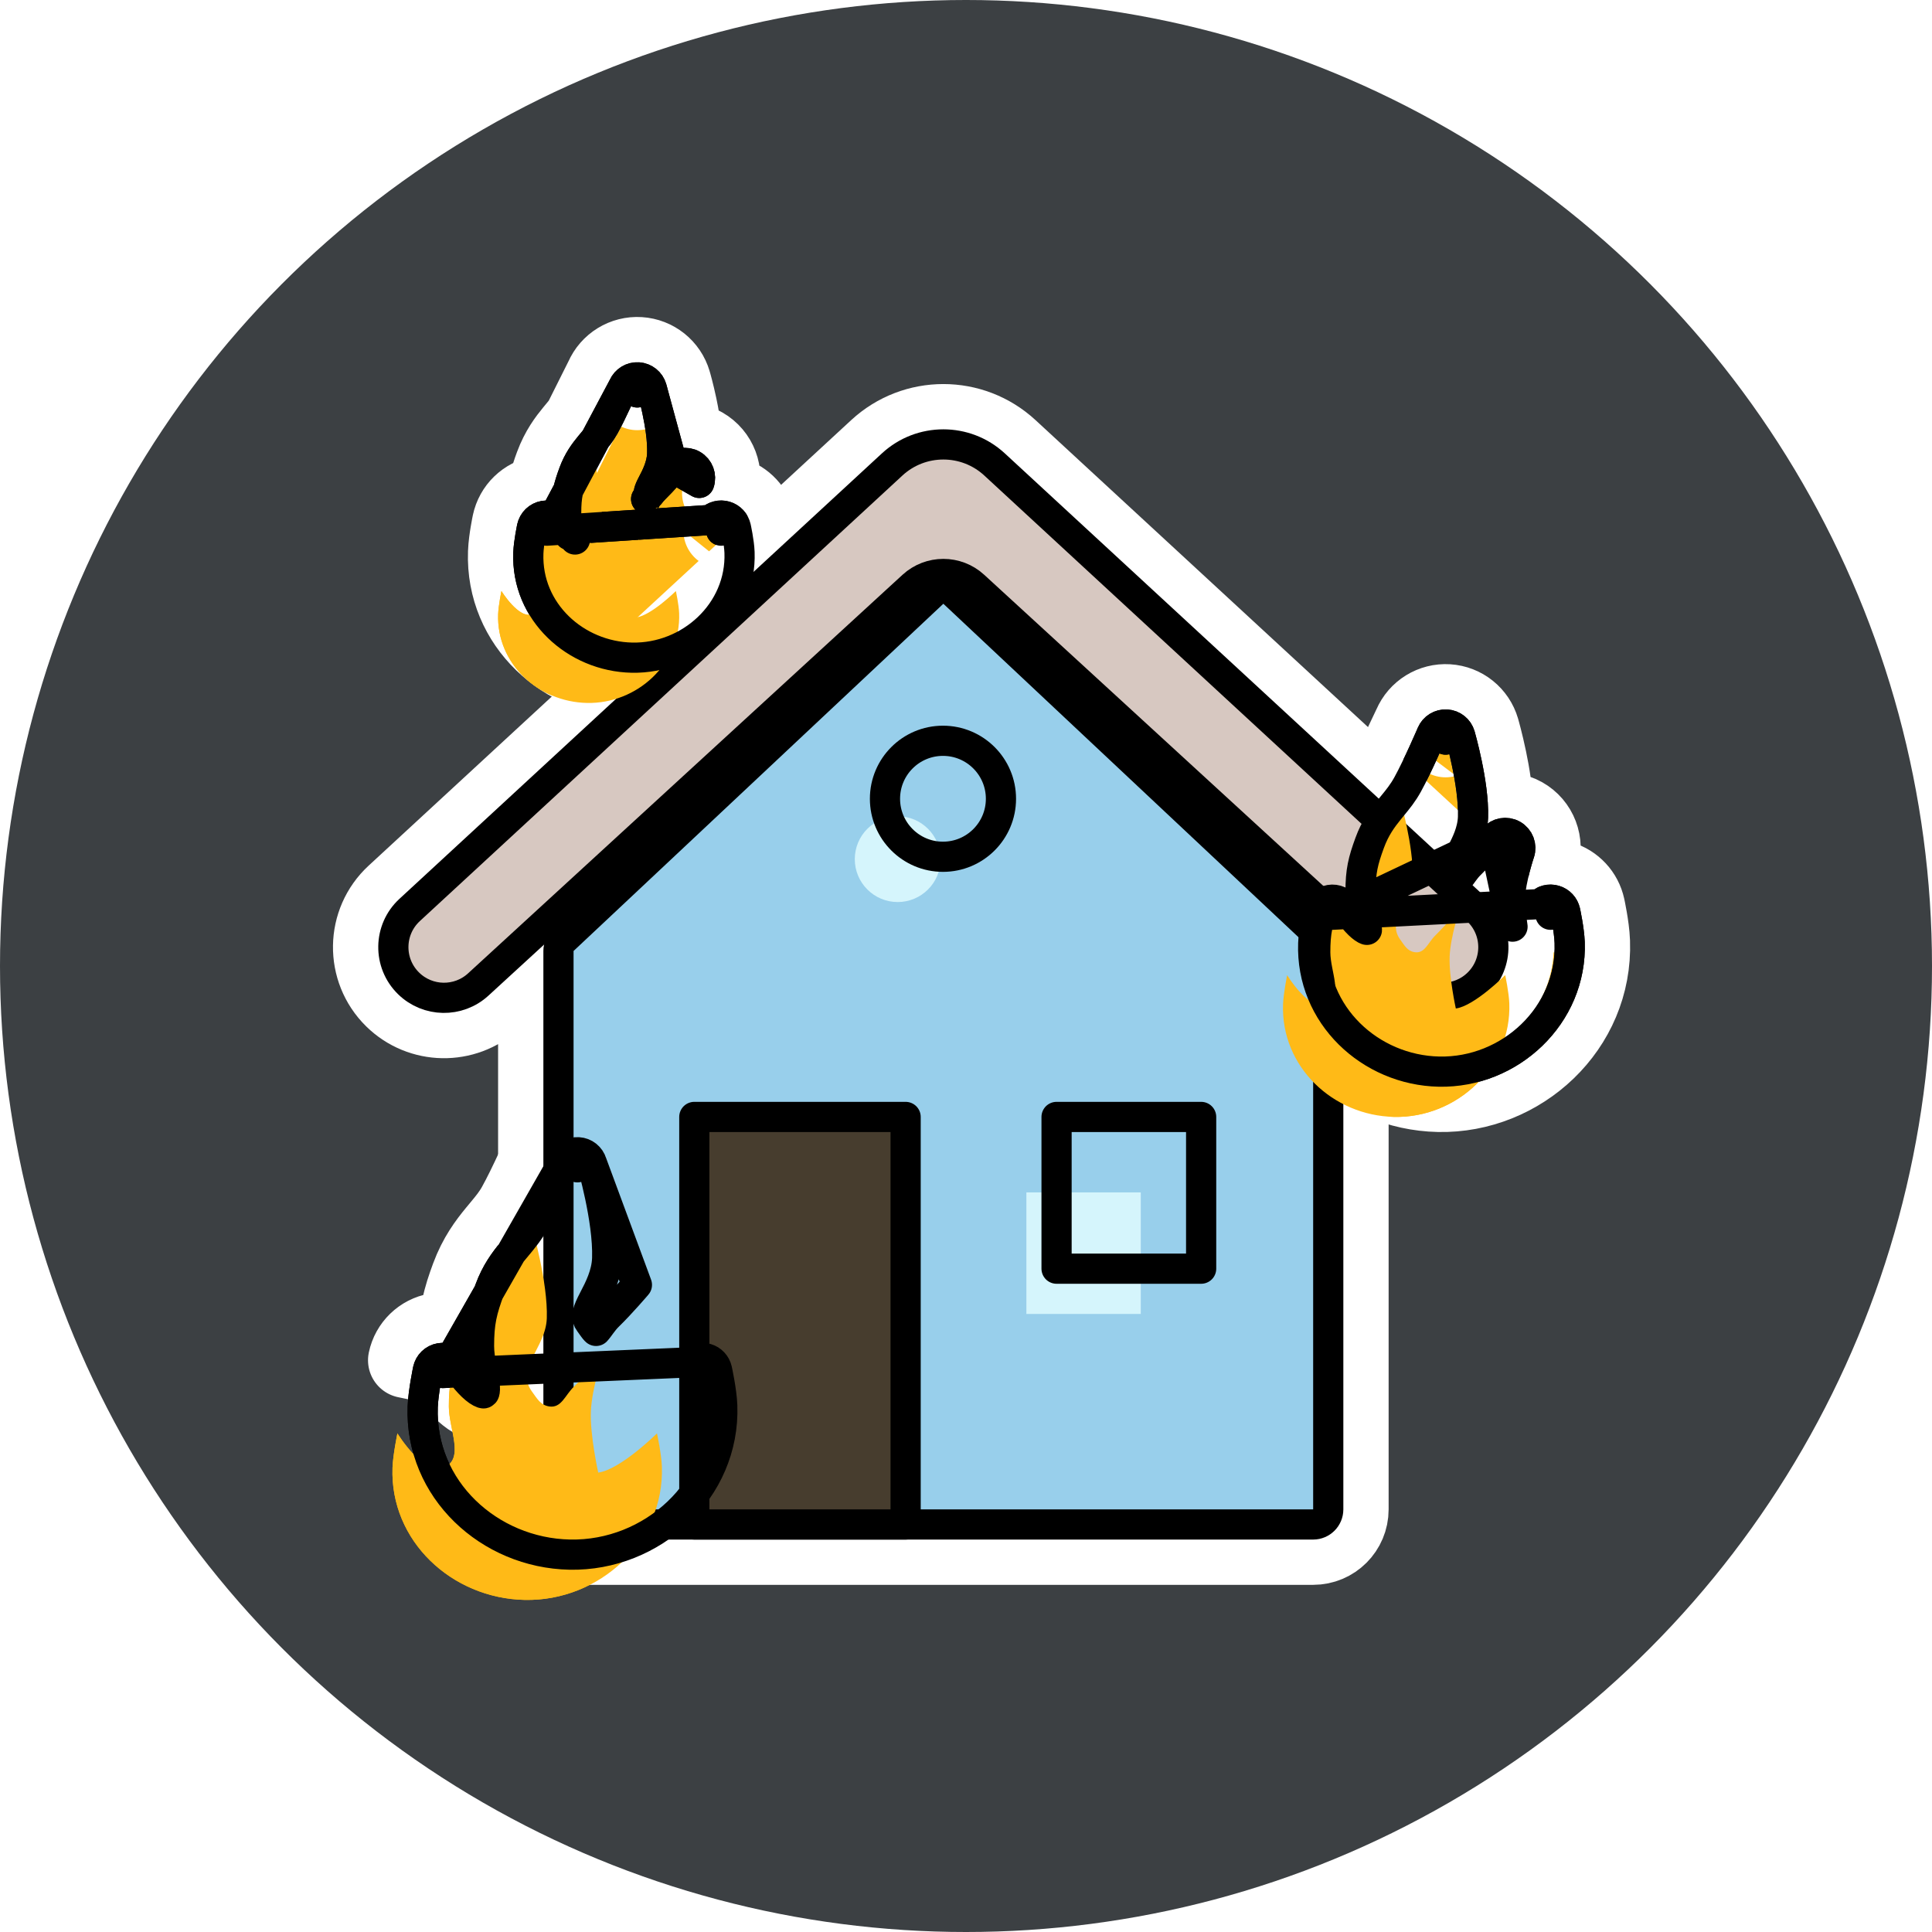 <svg width="128" height="128" viewBox="0 0 128 128" fill="none" xmlns="http://www.w3.org/2000/svg">
<circle cx="64" cy="64" r="64" fill="#3C4043"/>
<path d="M36.092 32.661C35.993 32.667 35.893 32.678 35.793 32.695C34.783 32.871 33.983 33.645 33.774 34.649L36.136 35.14C33.774 34.649 33.774 34.649 33.774 34.649L33.774 34.649L33.774 34.65L33.773 34.651L33.773 34.656L33.77 34.668L33.762 34.708C33.755 34.741 33.746 34.787 33.735 34.843C33.714 34.956 33.685 35.112 33.655 35.291C33.601 35.613 33.522 36.132 33.505 36.595C33.332 41.425 37.376 44.98 41.84 45.071C46.452 45.166 50.672 41.448 50.495 36.547C50.478 36.077 50.398 35.567 50.342 35.251C50.312 35.076 50.282 34.924 50.26 34.815C50.249 34.759 50.24 34.714 50.233 34.682L50.225 34.642L50.222 34.63L50.221 34.626L50.221 34.625L50.221 34.624L50.221 34.624C50.221 34.623 50.221 34.623 47.778 35.158L50.221 34.623C50.025 33.733 49.361 33.019 48.487 32.761C48.223 32.683 47.953 32.65 47.687 32.66C47.687 32.659 47.688 32.658 47.688 32.657C47.707 32.594 47.723 32.546 47.733 32.515L47.743 32.483L47.744 32.482C47.744 32.482 47.744 32.482 47.744 32.481C47.744 32.481 47.744 32.481 47.744 32.481L47.745 32.48L47.745 32.479C47.745 32.479 47.745 32.479 47.745 32.479C48.133 31.344 47.661 30.093 46.62 29.498C46.221 29.271 45.783 29.164 45.35 29.169C45.291 28.335 45.141 27.509 45.012 26.899C44.917 26.449 44.821 26.057 44.748 25.777C44.711 25.636 44.68 25.521 44.658 25.44C44.646 25.399 44.637 25.366 44.63 25.343L44.622 25.314L44.62 25.305L44.619 25.302L44.618 25.301L44.618 25.3C44.618 25.3 44.618 25.3 42.218 26L44.618 25.3C44.323 24.288 43.426 23.571 42.374 23.505C41.323 23.439 40.343 24.039 39.924 25.006L39.924 25.006M36.092 32.661L39.924 25.006M36.092 32.661C36.11 32.537 36.131 32.413 36.156 32.287C36.265 31.747 36.431 31.268 36.602 30.803C36.986 29.764 37.508 29.081 37.924 28.575C37.992 28.493 38.053 28.419 38.11 28.35C38.4 28.001 38.556 27.813 38.727 27.507C38.961 27.087 39.255 26.478 39.507 25.933C39.629 25.669 39.734 25.435 39.809 25.267C39.846 25.183 39.876 25.116 39.896 25.071L39.918 25.02L39.923 25.008L39.924 25.006L39.924 25.006" fill="#FFBA17" stroke="white" stroke-width="5" stroke-linejoin="round"/>
<g filter="url(#filter0_i_228_462)">
<path d="M36.004 36.684C36.024 36.106 36.222 35.158 36.222 35.158C36.222 35.158 37.395 37.074 38.293 36.684C39.226 36.28 38.511 34.976 38.511 33.959C38.511 32.984 38.622 32.55 38.947 31.669C39.432 30.356 40.227 29.948 40.91 28.726C41.477 27.71 42.218 26 42.218 26C42.218 26 42.927 28.429 42.872 30.034C42.827 31.358 41.451 32.265 42.218 33.305C42.451 33.621 42.593 33.9 42.981 33.959C43.52 34.041 43.683 33.463 44.072 33.087C44.638 32.538 45.38 31.669 45.38 31.669C45.38 31.669 44.879 33.126 44.835 34.177C44.79 35.228 45.162 36.903 45.162 36.903C46.147 36.774 47.778 35.158 47.778 35.158C47.778 35.158 47.975 36.058 47.996 36.637C48.116 39.959 45.215 42.64 41.891 42.572C38.635 42.505 35.887 39.939 36.004 36.684Z" fill="#FFBA17"/>
</g>
<path d="M36.222 35.158L35.243 34.954C35.326 34.553 35.646 34.243 36.05 34.173C36.454 34.103 36.859 34.286 37.074 34.635C37.074 34.635 37.074 34.635 37.074 34.636L37.074 34.636L37.08 34.645C37.086 34.655 37.096 34.67 37.11 34.691C37.138 34.734 37.179 34.796 37.233 34.87C37.341 35.021 37.487 35.21 37.648 35.381C37.675 35.41 37.701 35.437 37.727 35.462C37.711 35.374 37.693 35.281 37.672 35.175C37.657 35.105 37.642 35.029 37.626 34.946C37.573 34.669 37.511 34.316 37.511 33.959C37.511 33.433 37.541 33.01 37.627 32.582C37.711 32.162 37.843 31.773 38.009 31.323C38.308 30.513 38.709 29.982 39.082 29.528C39.139 29.459 39.195 29.392 39.248 29.328C39.545 28.971 39.794 28.672 40.037 28.238C40.301 27.765 40.614 27.113 40.869 26.562C40.995 26.29 41.103 26.049 41.18 25.877C41.218 25.79 41.249 25.721 41.269 25.674L41.293 25.62L41.299 25.606L41.3 25.603L41.3 25.602L41.301 25.602L36.222 35.158ZM36.222 35.158C35.243 34.954 35.243 34.955 35.243 34.955L35.243 34.955L35.242 34.955L35.242 34.956L35.242 34.959L35.24 34.968L35.233 35.003C35.227 35.032 35.218 35.075 35.209 35.127C35.188 35.23 35.162 35.375 35.134 35.539C35.081 35.853 35.017 36.29 35.004 36.649C34.865 40.533 38.131 43.495 41.871 43.572C45.71 43.65 49.139 40.554 48.996 36.601C48.983 36.239 48.918 35.814 48.865 35.509C48.837 35.35 48.81 35.21 48.79 35.111C48.78 35.06 48.771 35.02 48.765 34.992L48.758 34.958L48.756 34.949L48.755 34.946L48.755 34.945L48.755 34.944L48.755 34.944C48.755 34.944 48.755 34.944 47.778 35.158L48.755 34.944C48.677 34.588 48.411 34.302 48.062 34.199C47.712 34.096 47.334 34.191 47.075 34.448L47.075 34.448L36.222 35.158ZM43.178 25.72L42.218 26C43.178 25.72 43.178 25.72 43.178 25.72L43.178 25.72L43.178 25.721L43.179 25.723L43.181 25.73L43.188 25.754C43.194 25.774 43.202 25.803 43.212 25.84C43.233 25.915 43.262 26.021 43.296 26.153C43.364 26.417 43.455 26.787 43.544 27.209C43.718 28.031 43.903 29.138 43.872 30.068C43.844 30.865 43.466 31.586 43.242 32.015C43.202 32.09 43.167 32.157 43.14 32.213C43.023 32.455 42.992 32.568 42.987 32.628C42.986 32.629 42.986 32.63 42.986 32.631C42.984 32.641 42.981 32.655 43.023 32.711C43.031 32.723 43.04 32.734 43.048 32.746C43.13 32.638 43.24 32.5 43.376 32.368C43.633 32.119 43.941 31.786 44.194 31.505C44.318 31.366 44.425 31.244 44.501 31.157C44.539 31.113 44.569 31.079 44.589 31.055L44.612 31.028L44.618 31.022L44.619 31.02L44.619 31.02L43.178 25.72ZM43.178 25.72C43.06 25.315 42.701 25.028 42.281 25.002M43.178 25.72L42.281 25.002M42.281 25.002C41.86 24.976 41.468 25.216 41.301 25.602L42.281 25.002ZM38.096 35.744C38.096 35.744 38.095 35.744 38.094 35.743L38.096 35.744ZM42.807 33.062C42.807 33.062 42.807 33.061 42.808 33.06C42.807 33.061 42.807 33.062 42.807 33.062ZM45.876 30.801C45.459 30.563 44.931 30.655 44.619 31.02L46.326 31.994L46.326 31.994C46.326 31.994 46.326 31.994 46.326 31.994C46.481 31.54 46.293 31.039 45.876 30.801Z" stroke="black" stroke-width="2" stroke-linejoin="round"/>
<path d="M29.33 90.628L26.882 90.119C27.091 89.115 27.892 88.341 28.901 88.165C29.364 88.085 29.827 88.137 30.245 88.302C30.263 87.702 30.316 87.156 30.429 86.596C30.57 85.89 30.79 85.25 31.041 84.57C31.543 83.21 32.221 82.317 32.805 81.607C32.897 81.496 32.984 81.392 33.066 81.293C33.503 80.766 33.811 80.396 34.123 79.837C34.496 79.169 34.95 78.228 35.327 77.412C35.511 77.013 35.67 76.659 35.783 76.405C35.84 76.278 35.884 76.177 35.914 76.108L35.949 76.03L35.957 76.011L35.959 76.006L35.959 76.006L35.959 76.006L35.959 76.006C36.378 75.039 37.358 74.439 38.409 74.505C39.461 74.571 40.358 75.288 40.653 76.3L38.253 77C40.653 76.3 40.653 76.3 40.653 76.3L40.653 76.301L40.654 76.302L40.655 76.306L40.658 76.318L40.669 76.356C40.678 76.389 40.691 76.434 40.707 76.492C40.739 76.608 40.784 76.771 40.837 76.974C40.941 77.378 41.08 77.943 41.217 78.59C41.478 79.828 41.777 81.576 41.725 83.088C41.723 83.148 41.72 83.208 41.716 83.266C42.467 82.837 43.411 82.816 44.198 83.266C45.24 83.861 45.712 85.112 45.323 86.247C45.323 86.248 45.322 86.249 45.322 86.249M29.33 90.628L41.563 84.246C41.563 84.246 41.563 84.246 41.563 84.246C41.843 84.485 42.28 84.858 42.958 85.436M29.33 90.628C29.33 90.628 30.403 92.381 31.511 92.858M29.33 90.628C29.806 90.727 30.19 90.807 30.499 90.871M45.322 86.249L42.958 85.436M45.322 86.249L45.322 86.249C45.322 86.249 45.322 86.249 42.958 85.436M45.322 86.249L45.319 86.259L45.301 86.314C45.284 86.365 45.259 86.443 45.228 86.543C45.165 86.744 45.081 87.028 44.995 87.354C44.848 87.908 44.726 88.48 44.672 88.945M42.958 85.436C44.859 87.06 44.859 87.06 44.859 87.06L44.859 87.06L44.859 87.06L44.858 87.062L44.855 87.065L44.843 87.078L44.803 87.125C44.769 87.165 44.719 87.222 44.658 87.293C44.535 87.434 44.363 87.63 44.162 87.854C43.809 88.247 43.341 88.758 42.895 89.2C42.847 89.247 42.8 89.294 42.752 89.34C42.752 89.34 42.722 89.372 42.636 89.489C42.627 89.501 42.614 89.518 42.599 89.539C42.515 89.655 42.344 89.89 42.176 90.085C42.172 90.089 42.169 90.093 42.165 90.097C42.264 91.559 42.634 93.224 42.634 93.224M42.958 85.436C42.224 85.184 41.718 85.01 41.369 84.89M42.958 85.436L41.369 84.89M44.672 88.945C44.615 88.998 44.537 89.072 44.441 89.16C44.406 89.192 44.368 89.225 44.329 89.26C44.122 89.446 43.863 89.67 43.579 89.894C43.236 90.165 42.898 90.406 42.604 90.577C42.363 90.717 42.251 90.751 42.252 90.754C42.252 90.755 42.272 90.75 42.31 90.745L42.634 93.224M44.672 88.945C44.679 88.937 44.687 88.93 44.693 88.924C44.722 88.897 44.743 88.876 44.756 88.864L44.768 88.852L44.768 88.852C45.416 88.21 46.361 87.972 47.236 88.231C48.11 88.489 48.774 89.203 48.969 90.093L46.527 90.628C45.69 90.812 45.139 90.932 44.778 91.011C44.684 90.347 44.626 89.708 44.645 89.274C44.649 89.172 44.658 89.062 44.672 88.945ZM42.634 93.224C42.737 93.211 42.844 93.186 42.956 93.153C42.853 93.175 42.746 93.199 42.634 93.224ZM41.369 84.89C40.594 84.624 40.594 84.624 40.594 84.624L40.593 84.625L40.593 84.626L40.592 84.629L40.589 84.638L40.58 84.664C40.573 84.685 40.563 84.715 40.551 84.752C40.527 84.825 40.493 84.929 40.454 85.056C40.374 85.311 40.269 85.667 40.16 86.078C40.129 86.196 40.096 86.322 40.064 86.455M41.369 84.89L41.057 83.813L41.057 83.813L41.055 83.815L41.047 83.824L41.015 83.862C40.986 83.896 40.942 83.946 40.887 84.01C40.776 84.136 40.62 84.314 40.44 84.516C40.068 84.93 39.629 85.404 39.272 85.749C38.972 86.04 38.748 86.337 38.617 86.514C38.583 86.561 38.549 86.607 38.523 86.642C38.495 86.681 38.473 86.711 38.453 86.738C38.433 86.764 38.419 86.783 38.408 86.796L38.396 86.811C38.393 86.815 38.392 86.816 38.392 86.816L38.397 86.81C38.4 86.807 38.405 86.802 38.412 86.795C38.426 86.781 38.447 86.76 38.478 86.734C38.538 86.682 38.639 86.606 38.782 86.535C38.929 86.461 39.1 86.403 39.287 86.374C39.473 86.346 39.636 86.353 39.765 86.372C39.808 86.379 39.855 86.388 39.904 86.401C39.955 86.415 40.009 86.433 40.064 86.455M41.369 84.89C41.309 85.059 41.245 85.217 41.183 85.363C41.031 85.717 40.796 86.176 40.649 86.463C40.598 86.562 40.558 86.641 40.535 86.688C40.528 86.703 40.52 86.718 40.514 86.733C40.514 86.733 40.515 86.734 40.516 86.735C40.544 86.775 40.557 86.79 40.557 86.79C40.557 86.79 40.547 86.778 40.529 86.76C40.523 86.754 40.517 86.747 40.51 86.74C40.467 86.831 40.44 86.895 40.423 86.938C40.404 86.985 40.398 87.005 40.398 87.005C40.397 87.005 40.402 86.984 40.405 86.95C40.406 86.94 40.406 86.931 40.407 86.921C40.412 86.818 40.397 86.715 40.372 86.626M41.369 84.89L40.372 86.626M40.064 86.455C40.086 86.464 40.109 86.474 40.131 86.484C40.162 86.499 40.192 86.514 40.223 86.531C40.28 86.562 40.33 86.595 40.372 86.626M40.064 86.455C40.057 86.485 40.049 86.514 40.042 86.545C40.042 86.547 40.041 86.549 40.041 86.551M40.372 86.626L39.661 88.846C39.715 88.05 39.879 87.223 40.041 86.551M40.041 86.551L40.045 86.548L40.041 86.551ZM31.511 92.858L30.626 91.676C30.626 91.676 30.626 91.675 30.626 91.672M31.511 92.858C31.531 92.599 31.581 92.233 31.645 91.855C31.679 91.652 31.712 91.472 31.737 91.341C31.738 91.339 31.738 91.336 31.738 91.334C31.751 91.269 31.761 91.217 31.768 91.183L31.776 91.146L31.777 91.138L31.777 91.137C31.777 91.137 31.777 91.137 31.636 91.108C31.523 91.085 31.318 91.042 30.947 90.965M31.511 92.858L31.46 89.32L31.46 89.319L31.459 89.317L31.463 89.324C31.469 89.334 31.481 89.353 31.498 89.379C31.533 89.432 31.587 89.513 31.657 89.611C31.802 89.814 31.99 90.055 32.189 90.266C32.287 90.37 32.373 90.451 32.444 90.51C32.506 90.561 32.538 90.58 32.538 90.58C32.538 90.58 32.537 90.58 32.535 90.579C32.533 90.578 32.054 90.331 31.419 90.606C31.307 90.654 31.14 90.752 30.979 90.929C30.968 90.941 30.957 90.953 30.947 90.965M30.499 90.871C30.5 90.876 30.501 90.88 30.502 90.885C30.555 91.154 30.591 91.333 30.614 91.519C30.625 91.611 30.626 91.659 30.626 91.672M30.499 90.871C30.478 90.765 30.454 90.645 30.427 90.505C30.399 90.361 30.368 90.193 30.339 90.01L30.626 91.672M30.499 90.871C30.67 90.907 30.819 90.938 30.947 90.965M30.626 91.672C30.627 91.653 30.633 91.567 30.674 91.444C30.72 91.303 30.805 91.131 30.947 90.965" fill="#FFBA17" stroke="white" stroke-width="5" stroke-linejoin="round"/>
<g filter="url(#filter1_i_228_462)">
<path d="M29.005 93.237C29.036 92.377 29.33 90.966 29.33 90.966C29.33 90.966 31.076 93.816 32.412 93.237C33.801 92.636 32.737 90.694 32.737 89.181C32.737 87.731 32.902 87.085 33.386 85.774C34.108 83.82 35.291 83.213 36.306 81.394C37.15 79.882 38.253 77.338 38.253 77.338C38.253 77.338 39.308 80.952 39.227 83.341C39.159 85.311 37.112 86.66 38.253 88.208C38.6 88.678 38.811 89.093 39.389 89.181C40.191 89.303 40.433 88.443 41.011 87.883C41.855 87.067 42.958 85.774 42.958 85.774C42.958 85.774 42.213 87.942 42.147 89.506C42.081 91.069 42.634 93.562 42.634 93.562C44.1 93.37 46.527 90.966 46.527 90.966C46.527 90.966 46.821 92.305 46.852 93.166C47.03 98.11 42.712 102.099 37.766 101.998C32.921 101.899 28.831 98.08 29.005 93.237Z" fill="#FFBA17"/>
</g>
<path d="M29.33 90.966L28.351 90.762C28.434 90.361 28.755 90.051 29.159 89.981C29.562 89.91 29.968 90.094 30.182 90.443C30.182 90.443 30.182 90.443 30.182 90.443C30.182 90.443 30.182 90.443 30.182 90.443L30.182 90.443L30.183 90.444L30.184 90.446L30.195 90.463C30.205 90.48 30.222 90.505 30.244 90.539C30.288 90.606 30.354 90.704 30.437 90.821C30.606 91.057 30.837 91.356 31.098 91.633C31.367 91.918 31.622 92.131 31.834 92.242C31.944 92.301 32.003 92.313 32.027 92.314C32.09 92.285 32.093 92.272 32.097 92.257C32.098 92.254 32.098 92.252 32.099 92.25C32.124 92.172 32.144 92.004 32.103 91.673C32.072 91.428 32.022 91.176 31.963 90.88C31.943 90.778 31.922 90.672 31.899 90.558C31.82 90.148 31.737 89.662 31.737 89.181C31.737 88.417 31.78 87.822 31.899 87.229C32.017 86.642 32.202 86.093 32.448 85.428C32.865 84.297 33.422 83.556 33.964 82.898C34.045 82.798 34.126 82.702 34.205 82.607C34.648 82.076 35.049 81.595 35.433 80.906C35.835 80.185 36.309 79.2 36.688 78.379C36.877 77.972 37.039 77.611 37.154 77.352C37.211 77.223 37.257 77.119 37.288 77.048L37.324 76.967L37.333 76.946L37.335 76.941L37.336 76.94L37.336 76.94L29.33 90.966ZM29.33 90.966C28.351 90.762 28.351 90.762 28.351 90.762L28.351 90.762L28.351 90.763L28.35 90.764L28.35 90.768L28.347 90.781L28.337 90.831C28.328 90.874 28.316 90.935 28.302 91.011C28.272 91.162 28.233 91.374 28.193 91.613C28.115 92.079 28.024 92.701 28.006 93.201C27.81 98.675 32.418 102.889 37.746 102.998C43.207 103.109 48.053 98.705 47.851 93.13C47.833 92.628 47.742 92.021 47.663 91.571C47.623 91.34 47.583 91.137 47.554 90.991C47.539 90.918 47.527 90.86 47.519 90.819L47.508 90.771L47.505 90.757L47.505 90.754L47.504 90.752L47.504 90.752L47.504 90.752C47.504 90.752 47.504 90.752 46.527 90.966L47.504 90.752C47.426 90.396 47.16 90.11 46.811 90.007C46.461 89.903 46.083 89.999 45.824 90.255L45.824 90.255L29.33 90.966ZM39.213 77.057L38.253 77.338C39.213 77.057 39.213 77.058 39.213 77.058L39.213 77.058L39.213 77.059L39.214 77.061L39.217 77.071L39.227 77.105C39.235 77.134 39.247 77.176 39.262 77.231C39.292 77.339 39.334 77.495 39.385 77.689C39.485 78.076 39.618 78.618 39.749 79.237C40.005 80.454 40.271 82.053 40.226 83.375C40.19 84.435 39.695 85.386 39.356 86.035C39.293 86.158 39.234 86.27 39.186 86.37C39.007 86.739 38.926 86.976 38.91 87.158C38.899 87.291 38.917 87.423 39.058 87.614C39.107 87.681 39.153 87.745 39.193 87.802L39.207 87.822C39.243 87.872 39.273 87.915 39.304 87.957C39.372 88.05 39.417 88.105 39.452 88.141C39.47 88.16 39.482 88.17 39.489 88.176C39.5 88.165 39.513 88.151 39.527 88.134C39.59 88.061 39.647 87.984 39.731 87.87C39.758 87.832 39.788 87.791 39.823 87.745C39.945 87.579 40.109 87.365 40.316 87.165C40.711 86.782 41.179 86.276 41.556 85.855C41.743 85.647 41.904 85.463 42.018 85.332C42.075 85.267 42.12 85.214 42.151 85.179L42.186 85.138L42.195 85.128L42.197 85.125L42.197 85.125L42.197 85.125L39.213 77.057ZM39.213 77.057C39.095 76.653 38.736 76.366 38.316 76.34C37.895 76.313 37.503 76.553 37.336 76.94L39.213 77.057ZM32.039 92.314C32.039 92.314 32.036 92.315 32.03 92.314C32.036 92.313 32.039 92.313 32.039 92.314Z" stroke="black" stroke-width="2" stroke-linejoin="round"/>
<path d="M88.67 58.135C88.404 58.093 88.128 58.093 87.853 58.141C86.839 58.315 86.035 59.093 85.828 60.102L88.277 60.604C85.828 60.102 85.828 60.102 85.828 60.102L85.828 60.102L85.828 60.103L85.828 60.104L85.827 60.109L85.824 60.123L85.814 60.171C85.806 60.212 85.795 60.268 85.782 60.338C85.756 60.476 85.72 60.669 85.684 60.888C85.617 61.293 85.525 61.912 85.506 62.45C85.305 68.117 90.001 72.388 95.312 72.498C100.79 72.611 105.699 68.143 105.494 62.389C105.475 61.845 105.381 61.238 105.313 60.842C105.276 60.628 105.241 60.441 105.214 60.307C105.201 60.24 105.189 60.185 105.181 60.145L105.171 60.098L105.168 60.084L105.167 60.079L105.167 60.078L105.167 60.077L105.167 60.077C105.167 60.077 105.167 60.077 102.723 60.604L105.167 60.077C104.973 59.181 104.305 58.463 103.426 58.205C102.855 58.038 102.253 58.082 101.724 58.313C101.755 58.178 101.789 58.04 101.824 57.903C101.895 57.631 101.964 57.394 102.016 57.227C102.041 57.144 102.062 57.079 102.076 57.037L102.09 56.993L102.092 56.986C102.092 56.986 102.092 56.986 102.093 56.986L102.093 56.986L102.093 56.985C102.093 56.985 102.093 56.985 102.093 56.984C102.478 55.847 101.999 54.596 100.953 54.006C100.37 53.678 99.704 53.606 99.093 53.765C99.079 52.546 98.852 51.23 98.655 50.284C98.539 49.727 98.421 49.241 98.332 48.893C98.287 48.718 98.249 48.577 98.222 48.477C98.208 48.427 98.197 48.387 98.189 48.359L98.18 48.325L98.177 48.314L98.176 48.311L98.175 48.309L98.175 48.309C98.175 48.309 98.175 48.308 95.773 49L98.175 48.308C97.882 47.292 96.982 46.57 95.927 46.505C94.872 46.439 93.89 47.045 93.474 48.017C93.474 48.017 93.474 48.017 93.474 48.017M88.67 58.135L93.474 48.017M88.67 58.135C88.746 57.101 88.959 56.36 89.335 55.328C89.777 54.116 90.375 53.319 90.877 52.7C90.957 52.602 91.031 52.511 91.1 52.427C91.466 51.98 91.703 51.692 91.947 51.248C92.254 50.691 92.63 49.9 92.946 49.207C93.1 48.869 93.233 48.569 93.327 48.354C93.374 48.247 93.412 48.161 93.437 48.103L93.465 48.037L93.472 48.021L93.474 48.017L93.474 48.017" fill="#FFBA17" stroke="white" stroke-width="5" stroke-linejoin="round"/>
<g filter="url(#filter2_i_228_462)">
<path d="M88.004 62.538C88.03 61.806 88.277 60.604 88.277 60.604C88.277 60.604 89.743 63.032 90.866 62.538C92.033 62.026 91.139 60.373 91.139 59.085C91.139 57.85 91.277 57.3 91.684 56.184C92.29 54.52 93.284 54.002 94.137 52.454C94.846 51.166 95.773 49 95.773 49C95.773 49 96.659 52.078 96.59 54.111C96.534 55.789 94.814 56.938 95.773 58.256C96.064 58.656 96.242 59.01 96.727 59.085C97.4 59.189 97.603 58.456 98.089 57.98C98.798 57.284 99.725 56.184 99.725 56.184C99.725 56.184 99.099 58.03 99.043 59.361C98.988 60.693 99.452 62.815 99.452 62.815C100.684 62.652 102.723 60.604 102.723 60.604C102.723 60.604 102.969 61.745 102.996 62.478C103.145 66.688 99.519 70.084 95.364 69.998C91.294 69.914 87.859 66.662 88.004 62.538Z" fill="#FFBA17"/>
</g>
<path d="M88.277 60.604L87.297 60.403C87.38 60 87.702 59.689 88.107 59.619C88.513 59.549 88.919 59.735 89.132 60.086C89.132 60.086 89.132 60.086 89.132 60.086C89.132 60.086 89.132 60.087 89.133 60.087L89.133 60.087C89.133 60.087 89.133 60.087 89.133 60.087L89.134 60.088L89.142 60.102C89.151 60.116 89.164 60.137 89.182 60.165C89.218 60.221 89.272 60.302 89.341 60.4C89.48 60.597 89.67 60.847 89.883 61.075C90.104 61.313 90.305 61.48 90.46 61.563C90.462 61.563 90.463 61.564 90.464 61.565C90.469 61.496 90.467 61.387 90.447 61.223C90.422 61.02 90.382 60.812 90.332 60.562C90.315 60.475 90.297 60.382 90.278 60.283C90.211 59.933 90.139 59.508 90.139 59.085C90.139 57.707 90.308 57.039 90.745 55.841C91.103 54.857 91.582 54.211 92.042 53.645C92.111 53.559 92.179 53.477 92.246 53.396C92.618 52.943 92.945 52.545 93.261 51.971C93.596 51.363 93.992 50.528 94.311 49.829C94.469 49.483 94.605 49.177 94.701 48.957C94.749 48.847 94.787 48.759 94.814 48.699L94.843 48.63L94.851 48.612L94.853 48.608L94.853 48.607L94.853 48.607C94.853 48.607 94.853 48.607 94.853 48.607C95.019 48.218 95.412 47.976 95.834 48.002C96.257 48.028 96.617 48.317 96.734 48.723L95.773 49C96.734 48.723 96.734 48.723 96.734 48.724L96.734 48.724L96.734 48.725L96.735 48.727L96.737 48.735L96.745 48.764C96.752 48.79 96.762 48.826 96.775 48.873C96.8 48.965 96.836 49.099 96.879 49.265C96.964 49.596 97.076 50.059 97.186 50.59C97.402 51.627 97.628 53.003 97.59 54.145C97.558 55.083 97.124 55.927 96.84 56.477C96.788 56.579 96.741 56.671 96.702 56.751C96.553 57.062 96.495 57.245 96.484 57.374C96.477 57.455 96.484 57.534 96.581 57.667C96.623 57.726 96.663 57.782 96.697 57.83C96.701 57.836 96.704 57.841 96.708 57.846C96.738 57.89 96.763 57.925 96.788 57.96C96.795 57.969 96.801 57.978 96.807 57.986C96.828 57.958 96.851 57.926 96.878 57.889C96.901 57.857 96.928 57.82 96.959 57.778C97.062 57.636 97.206 57.446 97.389 57.266C97.717 56.944 98.107 56.516 98.424 56.158C98.58 55.982 98.715 55.826 98.81 55.715C98.858 55.659 98.896 55.615 98.921 55.585L98.951 55.55L98.958 55.542L98.96 55.54L98.96 55.539L88.277 60.604ZM88.277 60.604C87.297 60.403 87.297 60.403 87.297 60.403L87.297 60.404L87.297 60.404L87.297 60.405L87.296 60.408L87.294 60.42L87.285 60.463C87.278 60.5 87.268 60.552 87.256 60.617C87.231 60.747 87.198 60.928 87.164 61.133C87.098 61.53 87.02 62.068 87.005 62.503C86.837 67.244 90.777 70.904 95.343 70.998C100.027 71.095 104.167 67.27 103.995 62.442C103.979 62.005 103.901 61.481 103.835 61.097C103.801 60.898 103.767 60.724 103.743 60.599C103.73 60.537 103.72 60.486 103.713 60.451L103.704 60.41L103.701 60.398L103.701 60.395L103.701 60.394L103.7 60.394L103.7 60.393C103.7 60.393 103.7 60.393 102.723 60.604L103.7 60.393C103.623 60.035 103.356 59.748 103.004 59.645C102.653 59.542 102.273 59.639 102.014 59.899L102.014 59.899L88.277 60.604ZM100.209 61.393C100.104 60.716 100.02 59.953 100.042 59.403C100.066 58.847 100.214 58.136 100.373 57.525C100.45 57.228 100.526 56.97 100.582 56.786C100.61 56.695 100.633 56.623 100.649 56.574L100.667 56.52L100.671 56.507L100.672 56.505L100.672 56.505L100.672 56.505C100.826 56.049 100.635 55.549 100.216 55.313C99.797 55.077 99.27 55.172 98.96 55.539L100.209 61.393ZM90.555 61.604C90.559 61.605 90.562 61.605 90.562 61.605C90.562 61.606 90.56 61.605 90.555 61.604Z" stroke="black" stroke-width="2" stroke-linejoin="round"/>
<path d="M59.796 38.08L31.009 64.489C30.086 65.336 28.661 65.312 27.766 64.434C26.805 63.491 26.829 61.935 27.818 61.022L59.786 31.506C61.319 30.091 63.681 30.091 65.213 31.506L97.182 61.022C98.171 61.935 98.195 63.491 97.234 64.434C96.339 65.312 94.914 65.336 93.991 64.489L65.204 38.08C63.675 36.676 61.326 36.676 59.796 38.08Z" fill="#D7C8C1"/>
<path d="M87 63.004V100H38V63.004L62.5 40L87 63.004Z" fill="#98CFEB"/>
<path d="M89.5 63.761L92.301 66.331C94.204 68.077 97.141 68.028 98.985 66.219C100.966 64.274 100.917 61.068 98.878 59.185L66.909 29.669C64.419 27.37 60.581 27.37 58.091 29.669L26.122 59.185C24.083 61.068 24.034 64.274 26.015 66.219C27.859 68.028 30.796 68.077 32.699 66.331L35.5 63.762V100C35.5 101.381 36.619 102.5 38 102.5H87C88.381 102.5 89.5 101.381 89.5 100V63.761Z" stroke="white" stroke-width="5" stroke-linejoin="round"/>
<path d="M31.685 65.226L60.472 38.816C61.619 37.764 63.381 37.764 64.528 38.816L93.315 65.226C94.63 66.432 96.66 66.398 97.934 65.148C99.303 63.804 99.269 61.588 97.86 60.287L65.892 30.771C63.976 29.002 61.024 29.002 59.108 30.771L27.14 60.287C25.731 61.588 25.697 63.804 27.066 65.148C28.34 66.398 30.37 66.432 31.685 65.226Z" fill="#D7C8C1" stroke="black" stroke-width="2" stroke-linejoin="round"/>
<path d="M88 63.004C88 62.728 87.886 62.464 87.684 62.275L63.184 39.271C62.8 38.91 62.2 38.91 61.816 39.271L37.316 62.275C37.114 62.464 37 62.728 37 63.004V100C37 100.552 37.448 101 38 101H62.5H87C87.552 101 88 100.552 88 100V63.004Z" fill="#98CFEB" stroke="black" stroke-width="2" stroke-linejoin="round"/>
<g filter="url(#filter3_i_228_462)">
<circle cx="62.474" cy="52.921" r="2.842" fill="#D5F5FC"/>
</g>
<circle cx="62.474" cy="52.921" r="3.842" stroke="black" stroke-width="2"/>
<rect x="46" y="74" width="14" height="27" fill="#473D2E" stroke="black" stroke-width="2" stroke-linejoin="round"/>
<g filter="url(#filter4_i_228_462)">
<rect x="71" y="75" width="7.579" height="8.053" fill="#D5F5FC"/>
</g>
<rect x="70" y="74" width="9.579" height="10.053" stroke="black" stroke-width="2" stroke-linejoin="round"/>
<g filter="url(#filter5_i_228_462)">
<path d="M36.004 36.684C36.024 36.106 36.222 35.158 36.222 35.158C36.222 35.158 37.395 37.074 38.293 36.684C39.226 36.28 38.511 34.976 38.511 33.959C38.511 32.984 38.622 32.55 38.947 31.669C39.432 30.356 40.227 29.948 40.91 28.726C41.477 27.71 42.218 26 42.218 26C42.218 26 42.927 28.429 42.872 30.034C42.827 31.358 41.451 32.265 42.218 33.305C42.451 33.621 42.593 33.9 42.981 33.959C43.52 34.041 43.683 33.463 44.072 33.087C44.638 32.538 45.38 31.669 45.38 31.669C45.38 31.669 44.879 33.126 44.835 34.177C44.79 35.228 45.162 36.903 45.162 36.903C46.147 36.774 47.778 35.158 47.778 35.158C47.778 35.158 47.975 36.058 47.996 36.637C48.116 39.959 45.215 42.64 41.891 42.572C38.635 42.505 35.887 39.939 36.004 36.684Z" fill="#FFBA17"/>
</g>
<path d="M36.222 35.158L35.243 34.954C35.326 34.553 35.646 34.243 36.05 34.173C36.454 34.103 36.859 34.286 37.074 34.635C37.074 34.635 37.074 34.635 37.074 34.636L37.074 34.636L37.08 34.645C37.086 34.655 37.096 34.67 37.11 34.691C37.138 34.734 37.179 34.796 37.233 34.87C37.341 35.021 37.487 35.21 37.648 35.381C37.675 35.41 37.701 35.437 37.727 35.462C37.711 35.374 37.693 35.281 37.672 35.175C37.657 35.105 37.642 35.029 37.626 34.946C37.573 34.669 37.511 34.316 37.511 33.959C37.511 33.433 37.541 33.01 37.627 32.582C37.711 32.162 37.843 31.773 38.009 31.323C38.308 30.513 38.709 29.982 39.082 29.528C39.139 29.459 39.195 29.392 39.248 29.328C39.545 28.971 39.794 28.672 40.037 28.238C40.301 27.765 40.614 27.113 40.869 26.562C40.995 26.29 41.103 26.049 41.18 25.877C41.218 25.79 41.249 25.721 41.269 25.674L41.293 25.62L41.299 25.606L41.3 25.603L41.3 25.602L41.301 25.602L36.222 35.158ZM36.222 35.158C35.243 34.954 35.243 34.955 35.243 34.955L35.243 34.955L35.242 34.955L35.242 34.956L35.242 34.959L35.24 34.968L35.233 35.003C35.227 35.032 35.218 35.075 35.209 35.127C35.188 35.23 35.162 35.375 35.134 35.539C35.081 35.853 35.017 36.29 35.004 36.649C34.865 40.533 38.131 43.495 41.871 43.572C45.71 43.65 49.139 40.554 48.996 36.601C48.983 36.239 48.918 35.814 48.865 35.509C48.837 35.35 48.81 35.21 48.79 35.111C48.78 35.06 48.771 35.02 48.765 34.992L48.758 34.958L48.756 34.949L48.755 34.946L48.755 34.945L48.755 34.944L48.755 34.944C48.755 34.944 48.755 34.944 47.778 35.158L48.755 34.944C48.677 34.588 48.411 34.302 48.062 34.199C47.712 34.096 47.334 34.191 47.075 34.448L47.075 34.448L36.222 35.158ZM43.178 25.72L42.218 26C43.178 25.72 43.178 25.72 43.178 25.72L43.178 25.72L43.178 25.721L43.179 25.723L43.181 25.73L43.188 25.754C43.194 25.774 43.202 25.803 43.212 25.84C43.233 25.915 43.262 26.021 43.296 26.153C43.364 26.417 43.455 26.787 43.544 27.209C43.718 28.031 43.903 29.138 43.872 30.068C43.844 30.865 43.466 31.586 43.242 32.015C43.202 32.09 43.167 32.157 43.14 32.213C43.023 32.455 42.992 32.568 42.987 32.628C42.986 32.629 42.986 32.63 42.986 32.631C42.984 32.641 42.981 32.655 43.023 32.711C43.031 32.723 43.04 32.734 43.048 32.746C43.13 32.638 43.24 32.5 43.376 32.368C43.633 32.119 43.941 31.786 44.194 31.505C44.318 31.366 44.425 31.244 44.501 31.157C44.539 31.113 44.569 31.079 44.589 31.055L44.612 31.028L44.618 31.022L44.619 31.02L44.619 31.02L43.178 25.72ZM43.178 25.72C43.06 25.315 42.701 25.028 42.281 25.002M43.178 25.72L42.281 25.002M42.281 25.002C41.86 24.976 41.468 25.216 41.301 25.602L42.281 25.002ZM38.096 35.744C38.096 35.744 38.095 35.744 38.094 35.743L38.096 35.744ZM42.807 33.062C42.807 33.062 42.807 33.061 42.808 33.06C42.807 33.061 42.807 33.062 42.807 33.062ZM45.876 30.801C45.459 30.563 44.931 30.655 44.619 31.02L46.326 31.994L46.326 31.994C46.326 31.994 46.326 31.994 46.326 31.994C46.481 31.54 46.293 31.039 45.876 30.801Z" stroke="black" stroke-width="2" stroke-linejoin="round"/>
<g filter="url(#filter6_i_228_462)">
<path d="M88.004 62.538C88.03 61.806 88.277 60.604 88.277 60.604C88.277 60.604 89.743 63.032 90.866 62.538C92.033 62.026 91.139 60.373 91.139 59.085C91.139 57.85 91.277 57.3 91.684 56.184C92.29 54.52 93.284 54.002 94.137 52.454C94.846 51.166 95.773 49 95.773 49C95.773 49 96.659 52.078 96.59 54.111C96.534 55.789 94.814 56.938 95.773 58.256C96.064 58.656 96.242 59.01 96.727 59.085C97.4 59.189 97.603 58.456 98.089 57.98C98.798 57.284 99.725 56.184 99.725 56.184C99.725 56.184 99.099 58.03 99.043 59.361C98.988 60.693 99.452 62.815 99.452 62.815C100.684 62.652 102.723 60.604 102.723 60.604C102.723 60.604 102.969 61.745 102.996 62.478C103.145 66.688 99.519 70.084 95.364 69.998C91.294 69.914 87.859 66.662 88.004 62.538Z" fill="#FFBA17"/>
</g>
<path d="M88.277 60.604L87.297 60.403C87.38 60 87.702 59.689 88.107 59.619C88.513 59.549 88.919 59.735 89.132 60.086C89.132 60.086 89.132 60.086 89.132 60.086C89.132 60.086 89.132 60.087 89.133 60.087L89.133 60.087C89.133 60.087 89.133 60.087 89.133 60.087L89.134 60.088L89.142 60.102C89.151 60.116 89.164 60.137 89.182 60.165C89.218 60.221 89.272 60.302 89.341 60.4C89.48 60.597 89.67 60.847 89.883 61.075C90.104 61.313 90.305 61.48 90.46 61.563C90.462 61.563 90.463 61.564 90.464 61.565C90.469 61.496 90.467 61.387 90.447 61.223C90.422 61.02 90.382 60.812 90.332 60.562C90.315 60.475 90.297 60.382 90.278 60.283C90.211 59.933 90.139 59.508 90.139 59.085C90.139 57.707 90.308 57.039 90.745 55.841C91.103 54.857 91.582 54.211 92.042 53.645C92.111 53.559 92.179 53.477 92.246 53.396C92.618 52.943 92.945 52.545 93.261 51.971C93.596 51.363 93.992 50.528 94.311 49.829C94.469 49.483 94.605 49.177 94.701 48.957C94.749 48.847 94.787 48.759 94.814 48.699L94.843 48.63L94.851 48.612L94.853 48.608L94.853 48.607L94.853 48.607C94.853 48.607 94.853 48.607 94.853 48.607C95.019 48.218 95.412 47.976 95.834 48.002C96.257 48.028 96.617 48.317 96.734 48.723L95.773 49C96.734 48.723 96.734 48.723 96.734 48.724L96.734 48.724L96.734 48.725L96.735 48.727L96.737 48.735L96.745 48.764C96.752 48.79 96.762 48.826 96.775 48.873C96.8 48.965 96.836 49.099 96.879 49.265C96.964 49.596 97.076 50.059 97.186 50.59C97.402 51.627 97.628 53.003 97.59 54.145C97.558 55.083 97.124 55.927 96.84 56.477C96.788 56.579 96.741 56.671 96.702 56.751C96.553 57.062 96.495 57.245 96.484 57.374C96.477 57.455 96.484 57.534 96.581 57.667C96.623 57.726 96.663 57.782 96.697 57.83C96.701 57.836 96.704 57.841 96.708 57.846C96.738 57.89 96.763 57.925 96.788 57.96C96.795 57.969 96.801 57.978 96.807 57.986C96.828 57.958 96.851 57.926 96.878 57.889C96.901 57.857 96.928 57.82 96.959 57.778C97.062 57.636 97.206 57.446 97.389 57.266C97.717 56.944 98.107 56.516 98.424 56.158C98.58 55.982 98.715 55.826 98.81 55.715C98.858 55.659 98.896 55.615 98.921 55.585L98.951 55.55L98.958 55.542L98.96 55.54L98.96 55.539L88.277 60.604ZM88.277 60.604C87.297 60.403 87.297 60.403 87.297 60.403L87.297 60.404L87.297 60.404L87.297 60.405L87.296 60.408L87.294 60.42L87.285 60.463C87.278 60.5 87.268 60.552 87.256 60.617C87.231 60.747 87.198 60.928 87.164 61.133C87.098 61.53 87.02 62.068 87.005 62.503C86.837 67.244 90.777 70.904 95.343 70.998C100.027 71.095 104.167 67.27 103.995 62.442C103.979 62.005 103.901 61.481 103.835 61.097C103.801 60.898 103.767 60.724 103.743 60.599C103.73 60.537 103.72 60.486 103.713 60.451L103.704 60.41L103.701 60.398L103.701 60.395L103.701 60.394L103.7 60.394L103.7 60.393C103.7 60.393 103.7 60.393 102.723 60.604L103.7 60.393C103.623 60.035 103.356 59.748 103.004 59.645C102.653 59.542 102.273 59.639 102.014 59.899L102.014 59.899L88.277 60.604ZM100.209 61.393C100.104 60.716 100.02 59.953 100.042 59.403C100.066 58.847 100.214 58.136 100.373 57.525C100.45 57.228 100.526 56.97 100.582 56.786C100.61 56.695 100.633 56.623 100.649 56.574L100.667 56.52L100.671 56.507L100.672 56.505L100.672 56.505L100.672 56.505C100.826 56.049 100.635 55.549 100.216 55.313C99.797 55.077 99.27 55.172 98.96 55.539L100.209 61.393ZM90.555 61.604C90.559 61.605 90.562 61.605 90.562 61.605C90.562 61.606 90.56 61.605 90.555 61.604Z" stroke="black" stroke-width="2" stroke-linejoin="round"/>
<g filter="url(#filter7_i_228_462)">
<path d="M29.005 93.237C29.036 92.377 29.33 90.966 29.33 90.966C29.33 90.966 31.076 93.816 32.412 93.237C33.801 92.636 32.737 90.694 32.737 89.181C32.737 87.731 32.902 87.085 33.386 85.774C34.108 83.82 35.291 83.213 36.306 81.394C37.15 79.882 38.253 77.338 38.253 77.338C38.253 77.338 39.308 80.952 39.227 83.341C39.159 85.311 37.112 86.66 38.253 88.208C38.6 88.678 38.811 89.093 39.389 89.181C40.191 89.303 40.433 88.443 41.011 87.883C41.855 87.067 42.958 85.774 42.958 85.774C42.958 85.774 42.213 87.942 42.147 89.506C42.081 91.069 42.634 93.562 42.634 93.562C44.1 93.37 46.527 90.966 46.527 90.966C46.527 90.966 46.821 92.305 46.852 93.166C47.03 98.11 42.712 102.099 37.766 101.998C32.921 101.899 28.831 98.08 29.005 93.237Z" fill="#FFBA17"/>
</g>
<path d="M29.33 90.966L28.351 90.762C28.434 90.361 28.755 90.051 29.159 89.981C29.562 89.91 29.968 90.094 30.182 90.443C30.182 90.443 30.182 90.443 30.182 90.443C30.182 90.443 30.182 90.443 30.182 90.443L30.182 90.443L30.183 90.444L30.184 90.446L30.195 90.463C30.205 90.48 30.222 90.505 30.244 90.539C30.288 90.606 30.354 90.704 30.437 90.821C30.606 91.057 30.837 91.356 31.098 91.633C31.367 91.918 31.622 92.131 31.834 92.242C31.944 92.301 32.003 92.313 32.027 92.314C32.09 92.285 32.093 92.272 32.097 92.257C32.098 92.254 32.098 92.252 32.099 92.25C32.124 92.172 32.144 92.004 32.103 91.673C32.072 91.428 32.022 91.176 31.963 90.88C31.943 90.778 31.922 90.672 31.899 90.558C31.82 90.148 31.737 89.662 31.737 89.181C31.737 88.417 31.78 87.822 31.899 87.229C32.017 86.642 32.202 86.093 32.448 85.428C32.865 84.297 33.422 83.556 33.964 82.898C34.045 82.798 34.126 82.702 34.205 82.607C34.648 82.076 35.049 81.595 35.433 80.906C35.835 80.185 36.309 79.2 36.688 78.379C36.877 77.972 37.039 77.611 37.154 77.352C37.211 77.223 37.257 77.119 37.288 77.048L37.324 76.967L37.333 76.946L37.335 76.941L37.336 76.94L37.336 76.94L29.33 90.966ZM29.33 90.966C28.351 90.762 28.351 90.762 28.351 90.762L28.351 90.762L28.351 90.763L28.35 90.764L28.35 90.768L28.347 90.781L28.337 90.831C28.328 90.874 28.316 90.935 28.302 91.011C28.272 91.162 28.233 91.374 28.193 91.613C28.115 92.079 28.024 92.701 28.006 93.201C27.81 98.675 32.418 102.889 37.746 102.998C43.207 103.109 48.053 98.705 47.851 93.13C47.833 92.628 47.742 92.021 47.663 91.571C47.623 91.34 47.583 91.137 47.554 90.991C47.539 90.918 47.527 90.86 47.519 90.819L47.508 90.771L47.505 90.757L47.505 90.754L47.504 90.752L47.504 90.752L47.504 90.752C47.504 90.752 47.504 90.752 46.527 90.966L47.504 90.752C47.426 90.396 47.16 90.11 46.811 90.007C46.461 89.903 46.083 89.999 45.824 90.255L45.824 90.255L29.33 90.966ZM39.213 77.057L38.253 77.338C39.213 77.057 39.213 77.058 39.213 77.058L39.213 77.058L39.213 77.059L39.214 77.061L39.217 77.071L39.227 77.105C39.235 77.134 39.247 77.176 39.262 77.231C39.292 77.339 39.334 77.495 39.385 77.689C39.485 78.076 39.618 78.618 39.749 79.237C40.005 80.454 40.271 82.053 40.226 83.375C40.19 84.435 39.695 85.386 39.356 86.035C39.293 86.158 39.234 86.27 39.186 86.37C39.007 86.739 38.926 86.976 38.91 87.158C38.899 87.291 38.917 87.423 39.058 87.614C39.107 87.681 39.153 87.745 39.193 87.802L39.207 87.822C39.243 87.872 39.273 87.915 39.304 87.957C39.372 88.05 39.417 88.105 39.452 88.141C39.47 88.16 39.482 88.17 39.489 88.176C39.5 88.165 39.513 88.151 39.527 88.134C39.59 88.061 39.647 87.984 39.731 87.87C39.758 87.832 39.788 87.791 39.823 87.745C39.945 87.579 40.109 87.365 40.316 87.165C40.711 86.782 41.179 86.276 41.556 85.855C41.743 85.647 41.904 85.463 42.018 85.332C42.075 85.267 42.12 85.214 42.151 85.179L42.186 85.138L42.195 85.128L42.197 85.125L42.197 85.125L42.197 85.125L39.213 77.057ZM39.213 77.057C39.095 76.653 38.736 76.366 38.316 76.34C37.895 76.313 37.503 76.553 37.336 76.94L39.213 77.057ZM32.039 92.314C32.039 92.314 32.036 92.315 32.03 92.314C32.036 92.313 32.039 92.313 32.039 92.314Z" stroke="black" stroke-width="2" stroke-linejoin="round"/>
<defs>
<filter id="filter0_i_228_462" x="33" y="24" width="17" height="21.573" filterUnits="userSpaceOnUse" color-interpolation-filters="sRGB">
<feFlood flood-opacity="0" result="BackgroundImageFix"/>
<feBlend mode="normal" in="SourceGraphic" in2="BackgroundImageFix" result="shape"/>
<feColorMatrix in="SourceAlpha" type="matrix" values="0 0 0 0 0 0 0 0 0 0 0 0 0 0 0 0 0 0 127 0" result="hardAlpha"/>
<feOffset dx="-3" dy="4"/>
<feGaussianBlur stdDeviation="0.5"/>
<feComposite in2="hardAlpha" operator="arithmetic" k2="-1" k3="1"/>
<feColorMatrix type="matrix" values="0 0 0 0 0.875 0 0 0 0 0 0 0 0 0 0 0 0 0 0.25 0"/>
<feBlend mode="normal" in2="shape" result="effect1_innerShadow_228_462"/>
</filter>
<filter id="filter1_i_228_462" x="26" y="75.338" width="22.857" height="29.662" filterUnits="userSpaceOnUse" color-interpolation-filters="sRGB">
<feFlood flood-opacity="0" result="BackgroundImageFix"/>
<feBlend mode="normal" in="SourceGraphic" in2="BackgroundImageFix" result="shape"/>
<feColorMatrix in="SourceAlpha" type="matrix" values="0 0 0 0 0 0 0 0 0 0 0 0 0 0 0 0 0 0 127 0" result="hardAlpha"/>
<feOffset dx="-3" dy="4"/>
<feGaussianBlur stdDeviation="0.5"/>
<feComposite in2="hardAlpha" operator="arithmetic" k2="-1" k3="1"/>
<feColorMatrix type="matrix" values="0 0 0 0 0.875 0 0 0 0 0 0 0 0 0 0 0 0 0 0.25 0"/>
<feBlend mode="normal" in2="shape" result="effect1_innerShadow_228_462"/>
</filter>
<filter id="filter2_i_228_462" x="85" y="47" width="20" height="26" filterUnits="userSpaceOnUse" color-interpolation-filters="sRGB">
<feFlood flood-opacity="0" result="BackgroundImageFix"/>
<feBlend mode="normal" in="SourceGraphic" in2="BackgroundImageFix" result="shape"/>
<feColorMatrix in="SourceAlpha" type="matrix" values="0 0 0 0 0 0 0 0 0 0 0 0 0 0 0 0 0 0 127 0" result="hardAlpha"/>
<feOffset dx="-3" dy="4"/>
<feGaussianBlur stdDeviation="0.5"/>
<feComposite in2="hardAlpha" operator="arithmetic" k2="-1" k3="1"/>
<feColorMatrix type="matrix" values="0 0 0 0 0.875 0 0 0 0 0 0 0 0 0 0 0 0 0 0.25 0"/>
<feBlend mode="normal" in2="shape" result="effect1_innerShadow_228_462"/>
</filter>
<filter id="filter3_i_228_462" x="55.632" y="48.079" width="11.684" height="11.684" filterUnits="userSpaceOnUse" color-interpolation-filters="sRGB">
<feFlood flood-opacity="0" result="BackgroundImageFix"/>
<feBlend mode="normal" in="SourceGraphic" in2="BackgroundImageFix" result="shape"/>
<feColorMatrix in="SourceAlpha" type="matrix" values="0 0 0 0 0 0 0 0 0 0 0 0 0 0 0 0 0 0 127 0" result="hardAlpha"/>
<feOffset dx="-3" dy="4"/>
<feGaussianBlur stdDeviation="1"/>
<feComposite in2="hardAlpha" operator="arithmetic" k2="-1" k3="1"/>
<feColorMatrix type="matrix" values="0 0 0 0 0.025 0 0 0 0 0.391 0 0 0 0 0.733 0 0 0 0.62 0"/>
<feBlend mode="normal" in2="shape" result="effect1_innerShadow_228_462"/>
</filter>
<filter id="filter4_i_228_462" x="67" y="73" width="13.579" height="14.053" filterUnits="userSpaceOnUse" color-interpolation-filters="sRGB">
<feFlood flood-opacity="0" result="BackgroundImageFix"/>
<feBlend mode="normal" in="SourceGraphic" in2="BackgroundImageFix" result="shape"/>
<feColorMatrix in="SourceAlpha" type="matrix" values="0 0 0 0 0 0 0 0 0 0 0 0 0 0 0 0 0 0 127 0" result="hardAlpha"/>
<feOffset dx="-3" dy="4"/>
<feGaussianBlur stdDeviation="1"/>
<feComposite in2="hardAlpha" operator="arithmetic" k2="-1" k3="1"/>
<feColorMatrix type="matrix" values="0 0 0 0 0.025 0 0 0 0 0.391 0 0 0 0 0.733 0 0 0 0.62 0"/>
<feBlend mode="normal" in2="shape" result="effect1_innerShadow_228_462"/>
</filter>
<filter id="filter5_i_228_462" x="33" y="24" width="17" height="21.573" filterUnits="userSpaceOnUse" color-interpolation-filters="sRGB">
<feFlood flood-opacity="0" result="BackgroundImageFix"/>
<feBlend mode="normal" in="SourceGraphic" in2="BackgroundImageFix" result="shape"/>
<feColorMatrix in="SourceAlpha" type="matrix" values="0 0 0 0 0 0 0 0 0 0 0 0 0 0 0 0 0 0 127 0" result="hardAlpha"/>
<feOffset dx="-3" dy="4"/>
<feGaussianBlur stdDeviation="0.5"/>
<feComposite in2="hardAlpha" operator="arithmetic" k2="-1" k3="1"/>
<feColorMatrix type="matrix" values="0 0 0 0 0.875 0 0 0 0 0 0 0 0 0 0 0 0 0 0.25 0"/>
<feBlend mode="normal" in2="shape" result="effect1_innerShadow_228_462"/>
</filter>
<filter id="filter6_i_228_462" x="85" y="47" width="20" height="26" filterUnits="userSpaceOnUse" color-interpolation-filters="sRGB">
<feFlood flood-opacity="0" result="BackgroundImageFix"/>
<feBlend mode="normal" in="SourceGraphic" in2="BackgroundImageFix" result="shape"/>
<feColorMatrix in="SourceAlpha" type="matrix" values="0 0 0 0 0 0 0 0 0 0 0 0 0 0 0 0 0 0 127 0" result="hardAlpha"/>
<feOffset dx="-3" dy="4"/>
<feGaussianBlur stdDeviation="0.5"/>
<feComposite in2="hardAlpha" operator="arithmetic" k2="-1" k3="1"/>
<feColorMatrix type="matrix" values="0 0 0 0 0.875 0 0 0 0 0 0 0 0 0 0 0 0 0 0.25 0"/>
<feBlend mode="normal" in2="shape" result="effect1_innerShadow_228_462"/>
</filter>
<filter id="filter7_i_228_462" x="26" y="75.338" width="22.857" height="29.662" filterUnits="userSpaceOnUse" color-interpolation-filters="sRGB">
<feFlood flood-opacity="0" result="BackgroundImageFix"/>
<feBlend mode="normal" in="SourceGraphic" in2="BackgroundImageFix" result="shape"/>
<feColorMatrix in="SourceAlpha" type="matrix" values="0 0 0 0 0 0 0 0 0 0 0 0 0 0 0 0 0 0 127 0" result="hardAlpha"/>
<feOffset dx="-3" dy="4"/>
<feGaussianBlur stdDeviation="0.5"/>
<feComposite in2="hardAlpha" operator="arithmetic" k2="-1" k3="1"/>
<feColorMatrix type="matrix" values="0 0 0 0 0.875 0 0 0 0 0 0 0 0 0 0 0 0 0 0.25 0"/>
<feBlend mode="normal" in2="shape" result="effect1_innerShadow_228_462"/>
</filter>
</defs>
</svg>

